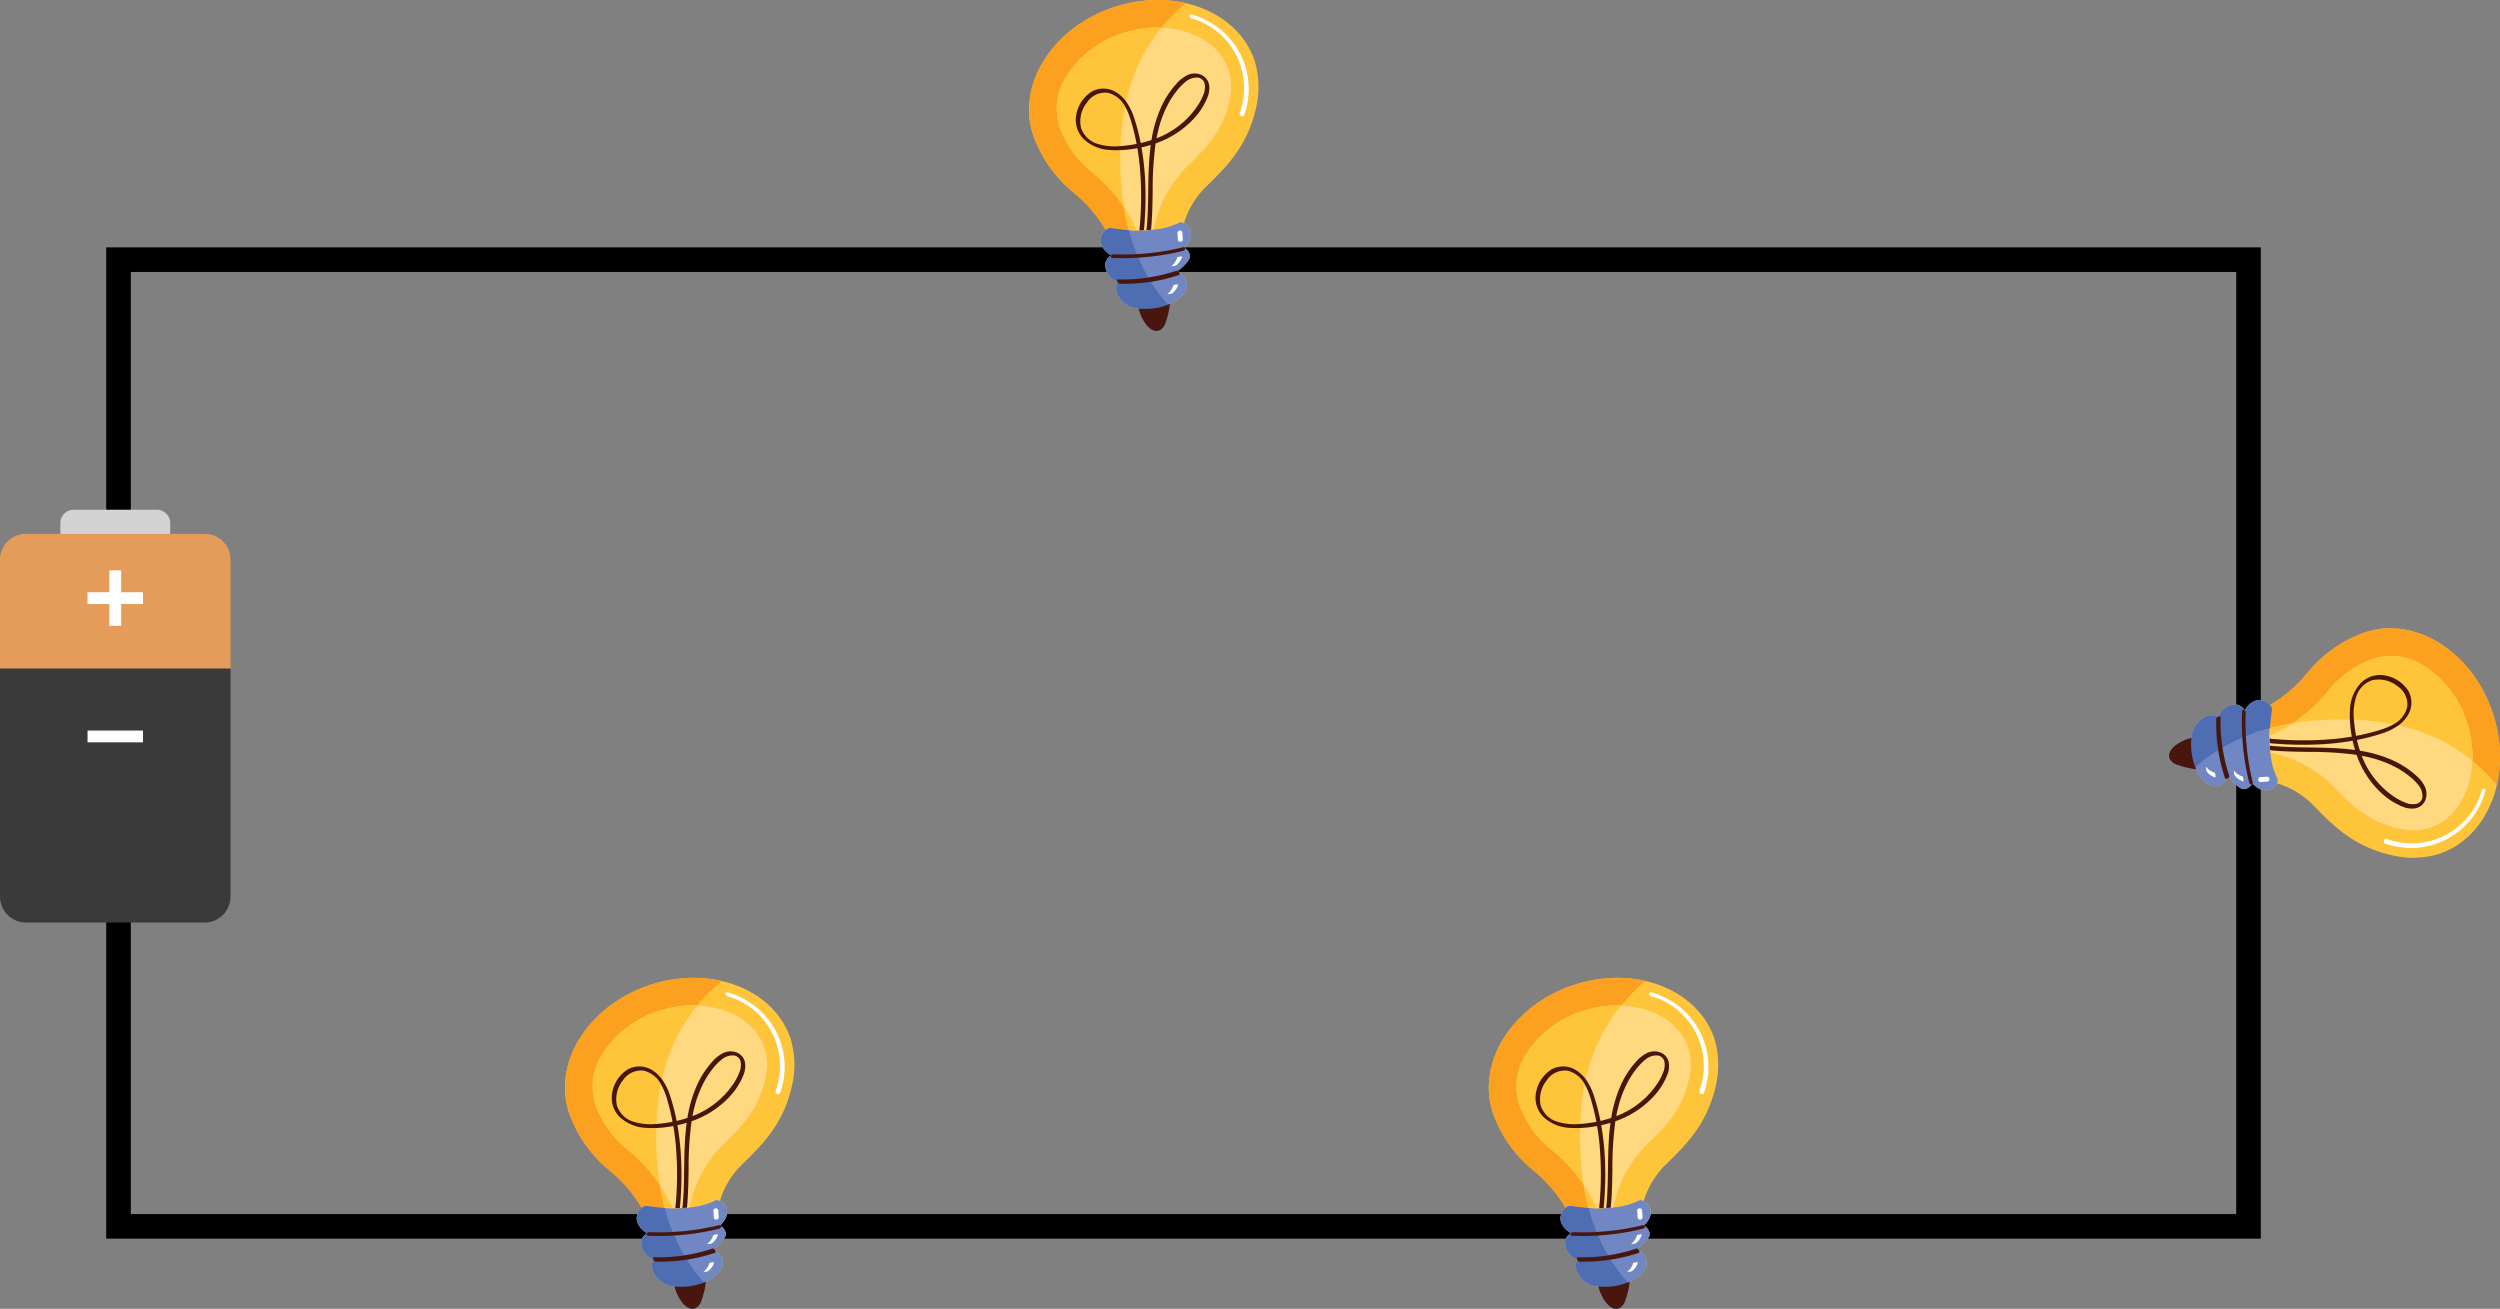 <svg xmlns="http://www.w3.org/2000/svg" xmlns:xlink="http://www.w3.org/1999/xlink" width="305.164" height="159.758" viewBox="0 0 305.164 159.758">
  <rect x="0" y="0" width="305.164" height="159.758" fill="#808080" stroke="none"/>
  <defs>
    <clipPath id="clip-path">
      <rect id="Rectángulo_403283" data-name="Rectángulo 403283" width="28.005" height="40.394" transform="translate(0 0)" fill="none"/>
    </clipPath>
    <clipPath id="clip-path-5">
      <rect id="Rectángulo_403285" data-name="Rectángulo 403285" width="28.141" height="50.383" transform="translate(0 0)" fill="none"/>
    </clipPath>
  </defs>
  <g id="Grupo_1108508" data-name="Grupo 1108508" transform="translate(-239.084 -2801.803)">
    <g id="Rectángulo_403281" data-name="Rectángulo 403281" transform="translate(252.051 2832)" fill="none" stroke="#000" stroke-width="3">
      <rect width="263" height="121" stroke="none"/>
      <rect x="1.5" y="1.5" width="260" height="118" fill="none"/>
    </g>
    <g id="Grupo_1108493" data-name="Grupo 1108493" transform="translate(364.697 2801.801)">
      <g id="Grupo_1108492" data-name="Grupo 1108492" transform="translate(0 0.002)" clip-path="url(#clip-path)">
        <path id="Trazado_898849" data-name="Trazado 898849" d="M27.55,7.462C26.336,3.821,23.116,1.306,19.135.388h0L19.077.374q-.206-.047-.414-.088L18.6.274q-.234-.045-.47-.082l-.066-.01c-.159-.025-.32-.047-.481-.067h-.007c-.162-.02-.326-.036-.49-.051L17,.056q-.243-.02-.488-.033l-.047,0Q16.234.009,16,.005h-.061q-.245,0-.491,0l-.089,0c-.168,0-.336.009-.5.018h0c-.167.009-.335.021-.5.035l-.09.007q-.247.022-.495.051l-.084.011q-.238.029-.476.065L13.156.2c-.167.026-.334.055-.5.086l-.1.02c-.166.032-.333.066-.5.1l-.061.014q-.233.053-.466.113l-.088.022q-.247.065-.494.137l-.1.031c-.17.051-.339.1-.508.16C2.861,3.375-1.541,10.356.5,16.477a15.8,15.8,0,0,0,5.038,7.11h0a16.859,16.859,0,0,1,3.826,4.482A1.7,1.7,0,0,0,8.78,29.64a2.306,2.306,0,0,0,.815,1.231,2.37,2.37,0,0,0,.45.281.344.344,0,0,0-.033.037,1.345,1.345,0,0,0-.7,1.058,2.174,2.174,0,0,0,1.05,1.895,1.79,1.79,0,0,0,.405.177.646.646,0,0,0,.044.1,1.575,1.575,0,0,0-.18.625,2.111,2.111,0,0,0,.428,1.325,2.9,2.9,0,0,0,1.131.986,3.647,3.647,0,0,0,1.192.316A5.053,5.053,0,0,0,14.4,39.754a2.025,2.025,0,0,0,.684.538,1.077,1.077,0,0,0,.852.03,1.586,1.586,0,0,0,.738-.985,9.971,9.971,0,0,0,.517-2.245,5.221,5.221,0,0,0,.982-.584,2.979,2.979,0,0,0,1-1.162,1.554,1.554,0,0,0-.379-1.67,1.65,1.65,0,0,0-.458-.355.528.528,0,0,0-.2-.253,5.193,5.193,0,0,0,.456-.349,4.311,4.311,0,0,0,.889-1,.84.84,0,0,0,.134-.625,1.458,1.458,0,0,0-.346-.594,1,1,0,0,0-.2-.172.156.156,0,0,0-.123-.124,2.64,2.64,0,0,0,.411-.459,1.935,1.935,0,0,0,.416-1.339,1.364,1.364,0,0,0-.861-1.167,10.442,10.442,0,0,1,2.5-4.261c2.82-2.73,5.3-5.2,6.341-10.009a10.989,10.989,0,0,0-.207-5.5" transform="translate(0 -0.002)" fill="#ffc53a"/>
        <path id="Trazado_898850" data-name="Trazado 898850" d="M330.95,996.187a1,1,0,0,0-.2-.172.156.156,0,0,0-.123-.124,2.639,2.639,0,0,0,.411-.459,1.935,1.935,0,0,0,.416-1.339,1.364,1.364,0,0,0-.861-1.167,1.873,1.873,0,0,0-.45-.114,8.7,8.7,0,0,1-3.244.9c-.108.013-.219.024-.332.034q-.266.025-.553.041c-.1.006-.208.011-.316.015q-.266.01-.548.012c-.119,0-.239,0-.362,0-.3,0-.615-.016-.941-.036s-.638-.047-.975-.083l-.086-.01q-.2-.022-.4-.049l-.126-.016c-.165-.022-.333-.046-.5-.073a.917.917,0,0,0-.717.219,1.7,1.7,0,0,0-.581,1.571,2.306,2.306,0,0,0,.815,1.231,2.366,2.366,0,0,0,.45.281.329.329,0,0,0-.033.037,1.345,1.345,0,0,0-.7,1.058,2.174,2.174,0,0,0,1.05,1.895,1.789,1.789,0,0,0,.405.177.649.649,0,0,0,.044.1,1.575,1.575,0,0,0-.18.625,2.111,2.111,0,0,0,.428,1.325,2.9,2.9,0,0,0,1.131.986,3.648,3.648,0,0,0,1.192.316,5.053,5.053,0,0,0,1.024,2.078,2.025,2.025,0,0,0,.684.538,1.077,1.077,0,0,0,.852.03,1.586,1.586,0,0,0,.738-.985,9.975,9.975,0,0,0,.517-2.245,5.228,5.228,0,0,0,.982-.584,2.978,2.978,0,0,0,1-1.162,1.554,1.554,0,0,0-.379-1.67,1.65,1.65,0,0,0-.458-.355.527.527,0,0,0-.2-.253,5.21,5.21,0,0,0,.456-.349,4.312,4.312,0,0,0,.889-1,.84.84,0,0,0,.134-.625,1.459,1.459,0,0,0-.346-.594" transform="translate(-311.678 -965.693)" fill="#7187c3"/>
        <path id="Trazado_898851" data-name="Trazado 898851" d="M24.368,8.522c-1.006-3.02-4.2-5.011-8.2-5.157l0,0,0,0h.006A20.825,20.825,0,0,1,18.717.737c.138-.119.279-.234.42-.35-.157-.036-.315-.069-.474-.1L18.6.274q-.234-.045-.471-.082l-.066-.01c-.159-.025-.32-.047-.481-.067h-.007c-.162-.02-.326-.036-.49-.051L17,.056q-.243-.02-.488-.033l-.047,0Q16.234.01,16,.005h-.061q-.245,0-.491,0l-.089,0c-.168,0-.336.009-.5.018h0c-.167.009-.335.021-.5.035l-.09.007q-.247.022-.495.051l-.084.011q-.238.029-.476.065L13.157.2c-.167.026-.334.055-.5.086l-.1.02c-.166.032-.333.066-.5.1l-.061.014q-.233.053-.466.113l-.088.022Q11.19.623,10.943.7l-.1.031c-.17.051-.339.1-.508.16C2.861,3.376-1.541,10.356.5,16.477a15.8,15.8,0,0,0,5.038,7.11h0a16.859,16.859,0,0,1,3.826,4.482.917.917,0,0,1,.717-.219c.171.027.338.051.5.073l.126.016q.2.026.4.049l.086.01q.505.054.975.083c.326.02.64.032.941.036.123,0,.243,0,.362,0q.282,0,.548-.012c.107,0,.212-.009.316-.015q.287-.016.553-.041c.113-.011.224-.022.332-.034a14.919,14.919,0,0,1,3.861-7.452c2.81-2.72,4.576-4.579,5.388-8.271a7.665,7.665,0,0,0-.1-3.77" transform="translate(0 -0.002)" fill="#fca01f"/>
        <path id="Trazado_898852" data-name="Trazado 898852" d="M722.549,76.537a.275.275,0,0,0,.172.327c.1.049.312.067.362-.071a9.375,9.375,0,0,0-3.431-10.9,9.622,9.622,0,0,0-2.938-1.4c-.12-.034-.289.013-.3.156s.137.261.263.3a8.827,8.827,0,0,1,6.405,8.254,9.041,9.041,0,0,1-.53,3.345" transform="translate(-696.841 -62.713)" fill="#fff"/>
        <path id="Trazado_898853" data-name="Trazado 898853" d="M663.418,1030.092a.282.282,0,0,0-.27.277l.062.873a.278.278,0,0,0,.32.218.282.282,0,0,0,.27-.277l-.062-.873a.279.279,0,0,0-.32-.218" transform="translate(-645.034 -1001.952)" fill="#fff"/>
        <path id="Trazado_898854" data-name="Trazado 898854" d="M619.516,1271.009a1.9,1.9,0,0,0-.206.04c-.018.005-.077.013-.083.034a2.04,2.04,0,0,1-.729,1.065c-.025.019.025.018.033.018a1.088,1.088,0,0,0,.177-.013c.075-.01.151-.021.225-.037a.367.367,0,0,0,.132-.038,2.08,2.08,0,0,0,.748-1.084,1.664,1.664,0,0,0-.3.015" transform="translate(-601.597 -1236.272)" fill="#fff"/>
        <path id="Trazado_898855" data-name="Trazado 898855" d="M636.69,1146.36a1.9,1.9,0,0,0-.206.04c-.018.005-.077.013-.083.034a2.04,2.04,0,0,1-.729,1.065c-.025.019.025.018.033.018a1.076,1.076,0,0,0,.177-.013c.075-.01.151-.021.225-.037a.368.368,0,0,0,.132-.038,2.081,2.081,0,0,0,.748-1.084,1.675,1.675,0,0,0-.3.015" transform="translate(-618.302 -1115.028)" fill="#fff"/>
        <path id="Trazado_898856" data-name="Trazado 898856" d="M143.863,127.951c-1.006-3.02-4.2-5.011-8.2-5.157l0,0,0,0c-.155-.006-.311-.009-.468-.009a13.6,13.6,0,0,0-4.3.713,12.528,12.528,0,0,0-6.705,5.04,7.376,7.376,0,0,0-1,6.307,12.425,12.425,0,0,0,3.957,5.557l.014.011a20.091,20.091,0,0,1,3.914,4.275c.155.951.354,1.893.6,2.822.326.02.64.032.941.036.123,0,.243,0,.362,0q.282,0,.548-.012c.107,0,.212-.009.316-.015q.287-.016.553-.041c.113-.011.224-.022.332-.034a14.919,14.919,0,0,1,3.861-7.452c2.81-2.72,4.576-4.579,5.388-8.271a7.665,7.665,0,0,0-.1-3.77" transform="translate(-119.496 -119.431)" fill="#ffd87f"/>
        <path id="Trazado_898857" data-name="Trazado 898857" d="M141.455,129.7a1.651,1.651,0,0,0-1.011-1.163,2.1,2.1,0,0,0-1.618.064,4.287,4.287,0,0,0-1.37,1.088,10.924,10.924,0,0,0-1.885,2.936,15.754,15.754,0,0,0-1.125,3.9q-.652.218-1.323.37a24.625,24.625,0,0,0-.789-3.042,7.286,7.286,0,0,0-1-2.047,22.984,22.984,0,0,1,.876-2.963,21.489,21.489,0,0,1,3.456-6.047l0,0c-.155-.006-.311-.009-.468-.009a13.6,13.6,0,0,0-4.3.713,12.528,12.528,0,0,0-6.705,5.04,7.376,7.376,0,0,0-1,6.307,12.425,12.425,0,0,0,3.957,5.557l.014.011a20.091,20.091,0,0,1,3.914,4.275q.232,1.426.6,2.822c.326.02.64.032.941.036a15.8,15.8,0,0,0-1.543-2.859,34.857,34.857,0,0,1-.423-4.41q-.043-1.256-.011-2.519a14.665,14.665,0,0,0,2.087-.243q.208,1.212.318,2.438a40.767,40.767,0,0,1-.066,7.593q.282,0,.548-.012a42.482,42.482,0,0,0,.159-5.882,33.515,33.515,0,0,0-.455-4.238l.037-.008c.371-.08.738-.177,1.1-.288-.136.994-.209,2-.249,3-.1,2.466-.014,4.947-.276,7.4q.287-.016.553-.041c.152-1.561.175-3.137.2-4.7a42,42,0,0,1,.36-5.847,11.442,11.442,0,0,0,4.542-2.892,8.464,8.464,0,0,0,1.807-2.784,2.783,2.783,0,0,0,.163-1.554m-9.975,7.479c-.275.032-.555.059-.836.078a30.623,30.623,0,0,1,.556-4.849q.1.176.195.359a9.944,9.944,0,0,1,.593,1.6q.271.919.476,1.856c.057.258.109.517.158.776-.379.073-.76.132-1.142.177m9.313-6.246a6.673,6.673,0,0,1-.708,1.379,10.5,10.5,0,0,1-5.035,4c.074-.392.159-.783.26-1.171a13.474,13.474,0,0,1,1.206-3.1,10.632,10.632,0,0,1,.909-1.388,7.06,7.06,0,0,1,1.133-1.2,2.154,2.154,0,0,1,1.405-.552.973.973,0,0,1,.944.653,2.223,2.223,0,0,1-.114,1.389" transform="translate(-119.495 -119.431)" fill="#ffc53a"/>
        <path id="Trazado_898858" data-name="Trazado 898858" d="M330.748,1021.65a.156.156,0,0,0-.123-.124.342.342,0,0,0-.167,0,30.311,30.311,0,0,1-5.632.826,25.1,25.1,0,0,1-.981-2.942q-.469-.029-.975-.083l-.086-.01q-.2-.022-.4-.049l-.126-.016c-.165-.022-.333-.046-.5-.073a.917.917,0,0,0-.717.219,1.7,1.7,0,0,0-.581,1.571,2.306,2.306,0,0,0,.815,1.231,2.37,2.37,0,0,0,.45.281.329.329,0,0,0-.033.037,1.345,1.345,0,0,0-.7,1.057,2.174,2.174,0,0,0,1.05,1.895,1.794,1.794,0,0,0,.405.177.651.651,0,0,0,.044.1,1.575,1.575,0,0,0-.18.625,2.111,2.111,0,0,0,.428,1.325,2.9,2.9,0,0,0,1.131.986,3.645,3.645,0,0,0,1.192.316,5.053,5.053,0,0,0,1.025,2.078,2.023,2.023,0,0,0,.684.538,1.077,1.077,0,0,0,.852.03,1.586,1.586,0,0,0,.738-.985,9.976,9.976,0,0,0,.517-2.246c-.074.034-.149.063-.224.094a17.959,17.959,0,0,1-2.11-2.79c.633-.1,1.261-.223,1.883-.379q.795-.2,1.573-.459c.074-.024.069-.129.024-.238a.528.528,0,0,0-.2-.253.155.155,0,0,0-.124-.017,20.894,20.894,0,0,1-3.462.83c-.2-.335-.379-.667-.547-.992-.244-.471-.468-.952-.676-1.438a31.17,31.17,0,0,0,3.6-.431q.941-.169,1.87-.4c.122-.03.281-.139.272-.282Z" transform="translate(-311.677 -991.328)" fill="#4f6db2"/>
        <path id="Trazado_898859" data-name="Trazado 898859" d="M490.3,1358.454c-.147-.005-.294-.015-.441-.031a5.054,5.054,0,0,0,1.024,2.078,2.025,2.025,0,0,0,.684.537,1.077,1.077,0,0,0,.852.03,1.586,1.586,0,0,0,.738-.985,9.973,9.973,0,0,0,.517-2.245q-.175.081-.356.15a7.757,7.757,0,0,1-3.02.465" transform="translate(-476.478 -1320.75)" fill="#48160d"/>
        <path id="Trazado_898860" data-name="Trazado 898860" d="M216.8,340.043a40.769,40.769,0,0,1-.066,7.593q.282,0,.548-.012a42.484,42.484,0,0,0,.159-5.882,33.509,33.509,0,0,0-.455-4.238l.037-.007c.371-.08.738-.177,1.1-.288-.136.994-.209,2-.249,3-.1,2.466-.014,4.947-.276,7.4q.287-.016.553-.041c.152-1.561.175-3.137.2-4.7a42,42,0,0,1,.36-5.847,11.442,11.442,0,0,0,4.542-2.892,8.465,8.465,0,0,0,1.807-2.784,2.784,2.784,0,0,0,.163-1.554,1.651,1.651,0,0,0-1.011-1.163,2.1,2.1,0,0,0-1.618.064,4.287,4.287,0,0,0-1.371,1.088,10.923,10.923,0,0,0-1.885,2.936,15.755,15.755,0,0,0-1.125,3.9q-.652.218-1.323.37a24.625,24.625,0,0,0-.789-3.042,7.286,7.286,0,0,0-1-2.047,4.166,4.166,0,0,0-.939-.933,2.962,2.962,0,0,0-3.182-.3,4.157,4.157,0,0,0-1.91,2.674,3.327,3.327,0,0,0,.868,3.163,5.044,5.044,0,0,0,3.241,1.331,10.832,10.832,0,0,0,1.221.015,14.668,14.668,0,0,0,2.087-.243q.208,1.212.318,2.438m3.482-7.92a10.627,10.627,0,0,1,.909-1.388,7.06,7.06,0,0,1,1.133-1.2,2.154,2.154,0,0,1,1.405-.552.973.973,0,0,1,.944.653,2.223,2.223,0,0,1-.114,1.389,6.672,6.672,0,0,1-.708,1.379,10.5,10.5,0,0,1-5.035,4c.074-.392.159-.783.26-1.171a13.472,13.472,0,0,1,1.206-3.1m-5.035,5.144c-.275.032-.555.059-.836.078a7.121,7.121,0,0,1-2.806-.28,3.058,3.058,0,0,1-2-1.943,3.651,3.651,0,0,1,.71-3.081,2.655,2.655,0,0,1,2.566-1.2,3.262,3.262,0,0,1,2.091,1.652q.1.176.195.359a9.939,9.939,0,0,1,.593,1.6q.271.919.476,1.856c.057.258.109.517.158.776-.379.073-.76.132-1.142.177" transform="translate(-203.266 -319.52)" fill="#48160d"/>
        <path id="Trazado_898861" data-name="Trazado 898861" d="M373.588,1105.125a30.3,30.3,0,0,1-5.632.826c-.319.017-.639.03-.959.036q-.941.019-1.883-.021a.38.38,0,0,0-.263.114.349.349,0,0,0-.033.037.246.246,0,0,0-.042.085c-.037.146.092.205.213.21a30.718,30.718,0,0,0,3.145-.034,31.171,31.171,0,0,0,3.6-.431q.941-.169,1.87-.4c.122-.03.281-.139.272-.282l0-.017a.156.156,0,0,0-.123-.124.343.343,0,0,0-.167,0" transform="translate(-354.807 -1074.929)" fill="#48160d"/>
        <path id="Trazado_898862" data-name="Trazado 898862" d="M400.622,1209.65a21.006,21.006,0,0,1-5.561,1.042q-.812.041-1.625.018c-.092,0-.1.1-.064.209a.646.646,0,0,0,.044.1c.06.114.155.216.244.219a21.19,21.19,0,0,0,3.81-.245c.633-.1,1.261-.223,1.883-.379q.795-.2,1.573-.459c.074-.024.069-.13.024-.238a.528.528,0,0,0-.2-.253.155.155,0,0,0-.124-.017" transform="translate(-382.607 -1176.601)" fill="#48160d"/>
      </g>
    </g>
    <g id="Grupo_1108494" data-name="Grupo 1108494" transform="translate(544.25 2878.497) rotate(90)">
      <g id="Grupo_1108492-2" data-name="Grupo 1108492" transform="translate(0 0.002)" clip-path="url(#clip-path)">
        <path id="Trazado_898849-2" data-name="Trazado 898849" d="M27.55,7.462C26.336,3.821,23.116,1.306,19.135.388h0L19.077.374q-.206-.047-.414-.088L18.6.274q-.234-.045-.47-.082l-.066-.01c-.159-.025-.32-.047-.481-.067h-.007c-.162-.02-.326-.036-.49-.051L17,.056q-.243-.02-.488-.033l-.047,0Q16.234.009,16,.005h-.061q-.245,0-.491,0l-.089,0c-.168,0-.336.009-.5.018h0c-.167.009-.335.021-.5.035l-.09.007q-.247.022-.495.051l-.084.011q-.238.029-.476.065L13.156.2c-.167.026-.334.055-.5.086l-.1.02c-.166.032-.333.066-.5.1l-.061.014q-.233.053-.466.113l-.088.022q-.247.065-.494.137l-.1.031c-.17.051-.339.1-.508.16C2.861,3.375-1.541,10.356.5,16.477a15.8,15.8,0,0,0,5.038,7.11h0a16.859,16.859,0,0,1,3.826,4.482A1.7,1.7,0,0,0,8.78,29.64a2.306,2.306,0,0,0,.815,1.231,2.37,2.37,0,0,0,.45.281.344.344,0,0,0-.033.037,1.345,1.345,0,0,0-.7,1.058,2.174,2.174,0,0,0,1.05,1.895,1.79,1.79,0,0,0,.405.177.646.646,0,0,0,.044.1,1.575,1.575,0,0,0-.18.625,2.111,2.111,0,0,0,.428,1.325,2.9,2.9,0,0,0,1.131.986,3.647,3.647,0,0,0,1.192.316A5.053,5.053,0,0,0,14.4,39.754a2.025,2.025,0,0,0,.684.538,1.077,1.077,0,0,0,.852.03,1.586,1.586,0,0,0,.738-.985,9.971,9.971,0,0,0,.517-2.245,5.221,5.221,0,0,0,.982-.584,2.979,2.979,0,0,0,1-1.162,1.554,1.554,0,0,0-.379-1.67,1.65,1.65,0,0,0-.458-.355.528.528,0,0,0-.2-.253,5.193,5.193,0,0,0,.456-.349,4.311,4.311,0,0,0,.889-1,.84.84,0,0,0,.134-.625,1.458,1.458,0,0,0-.346-.594,1,1,0,0,0-.2-.172.156.156,0,0,0-.123-.124,2.64,2.64,0,0,0,.411-.459,1.935,1.935,0,0,0,.416-1.339,1.364,1.364,0,0,0-.861-1.167,10.442,10.442,0,0,1,2.5-4.261c2.82-2.73,5.3-5.2,6.341-10.009a10.989,10.989,0,0,0-.207-5.5" transform="translate(0 -0.002)" fill="#ffc53a"/>
        <path id="Trazado_898850-2" data-name="Trazado 898850" d="M330.95,996.187a1,1,0,0,0-.2-.172.156.156,0,0,0-.123-.124,2.639,2.639,0,0,0,.411-.459,1.935,1.935,0,0,0,.416-1.339,1.364,1.364,0,0,0-.861-1.167,1.873,1.873,0,0,0-.45-.114,8.7,8.7,0,0,1-3.244.9c-.108.013-.219.024-.332.034q-.266.025-.553.041c-.1.006-.208.011-.316.015q-.266.01-.548.012c-.119,0-.239,0-.362,0-.3,0-.615-.016-.941-.036s-.638-.047-.975-.083l-.086-.01q-.2-.022-.4-.049l-.126-.016c-.165-.022-.333-.046-.5-.073a.917.917,0,0,0-.717.219,1.7,1.7,0,0,0-.581,1.571,2.306,2.306,0,0,0,.815,1.231,2.366,2.366,0,0,0,.45.281.329.329,0,0,0-.033.037,1.345,1.345,0,0,0-.7,1.058,2.174,2.174,0,0,0,1.05,1.895,1.789,1.789,0,0,0,.405.177.649.649,0,0,0,.044.1,1.575,1.575,0,0,0-.18.625,2.111,2.111,0,0,0,.428,1.325,2.9,2.9,0,0,0,1.131.986,3.648,3.648,0,0,0,1.192.316,5.053,5.053,0,0,0,1.024,2.078,2.025,2.025,0,0,0,.684.538,1.077,1.077,0,0,0,.852.03,1.586,1.586,0,0,0,.738-.985,9.975,9.975,0,0,0,.517-2.245,5.228,5.228,0,0,0,.982-.584,2.978,2.978,0,0,0,1-1.162,1.554,1.554,0,0,0-.379-1.67,1.65,1.65,0,0,0-.458-.355.527.527,0,0,0-.2-.253,5.21,5.21,0,0,0,.456-.349,4.312,4.312,0,0,0,.889-1,.84.84,0,0,0,.134-.625,1.459,1.459,0,0,0-.346-.594" transform="translate(-311.678 -965.693)" fill="#7187c3"/>
        <path id="Trazado_898851-2" data-name="Trazado 898851" d="M24.368,8.522c-1.006-3.02-4.2-5.011-8.2-5.157l0,0,0,0h.006A20.825,20.825,0,0,1,18.717.737c.138-.119.279-.234.42-.35-.157-.036-.315-.069-.474-.1L18.6.274q-.234-.045-.471-.082l-.066-.01c-.159-.025-.32-.047-.481-.067h-.007c-.162-.02-.326-.036-.49-.051L17,.056q-.243-.02-.488-.033l-.047,0Q16.234.01,16,.005h-.061q-.245,0-.491,0l-.089,0c-.168,0-.336.009-.5.018h0c-.167.009-.335.021-.5.035l-.09.007q-.247.022-.495.051l-.084.011q-.238.029-.476.065L13.157.2c-.167.026-.334.055-.5.086l-.1.02c-.166.032-.333.066-.5.1l-.061.014q-.233.053-.466.113l-.088.022Q11.19.623,10.943.7l-.1.031c-.17.051-.339.1-.508.16C2.861,3.376-1.541,10.356.5,16.477a15.8,15.8,0,0,0,5.038,7.11h0a16.859,16.859,0,0,1,3.826,4.482.917.917,0,0,1,.717-.219c.171.027.338.051.5.073l.126.016q.2.026.4.049l.086.01q.505.054.975.083c.326.02.64.032.941.036.123,0,.243,0,.362,0q.282,0,.548-.012c.107,0,.212-.009.316-.015q.287-.016.553-.041c.113-.011.224-.022.332-.034a14.919,14.919,0,0,1,3.861-7.452c2.81-2.72,4.576-4.579,5.388-8.271a7.665,7.665,0,0,0-.1-3.77" transform="translate(0 -0.002)" fill="#fca01f"/>
        <path id="Trazado_898852-2" data-name="Trazado 898852" d="M722.549,76.537a.275.275,0,0,0,.172.327c.1.049.312.067.362-.071a9.375,9.375,0,0,0-3.431-10.9,9.622,9.622,0,0,0-2.938-1.4c-.12-.034-.289.013-.3.156s.137.261.263.3a8.827,8.827,0,0,1,6.405,8.254,9.041,9.041,0,0,1-.53,3.345" transform="translate(-696.841 -62.713)" fill="#fff"/>
        <path id="Trazado_898853-2" data-name="Trazado 898853" d="M663.418,1030.092a.282.282,0,0,0-.27.277l.062.873a.278.278,0,0,0,.32.218.282.282,0,0,0,.27-.277l-.062-.873a.279.279,0,0,0-.32-.218" transform="translate(-645.034 -1001.952)" fill="#fff"/>
        <path id="Trazado_898854-2" data-name="Trazado 898854" d="M619.516,1271.009a1.9,1.9,0,0,0-.206.04c-.018.005-.077.013-.083.034a2.04,2.04,0,0,1-.729,1.065c-.025.019.025.018.033.018a1.088,1.088,0,0,0,.177-.013c.075-.01.151-.021.225-.037a.367.367,0,0,0,.132-.038,2.08,2.08,0,0,0,.748-1.084,1.664,1.664,0,0,0-.3.015" transform="translate(-601.597 -1236.272)" fill="#fff"/>
        <path id="Trazado_898855-2" data-name="Trazado 898855" d="M636.69,1146.36a1.9,1.9,0,0,0-.206.04c-.018.005-.077.013-.083.034a2.04,2.04,0,0,1-.729,1.065c-.025.019.025.018.033.018a1.076,1.076,0,0,0,.177-.013c.075-.01.151-.021.225-.037a.368.368,0,0,0,.132-.038,2.081,2.081,0,0,0,.748-1.084,1.675,1.675,0,0,0-.3.015" transform="translate(-618.302 -1115.028)" fill="#fff"/>
        <path id="Trazado_898856-2" data-name="Trazado 898856" d="M143.863,127.951c-1.006-3.02-4.2-5.011-8.2-5.157l0,0,0,0c-.155-.006-.311-.009-.468-.009a13.6,13.6,0,0,0-4.3.713,12.528,12.528,0,0,0-6.705,5.04,7.376,7.376,0,0,0-1,6.307,12.425,12.425,0,0,0,3.957,5.557l.014.011a20.091,20.091,0,0,1,3.914,4.275c.155.951.354,1.893.6,2.822.326.02.64.032.941.036.123,0,.243,0,.362,0q.282,0,.548-.012c.107,0,.212-.009.316-.015q.287-.016.553-.041c.113-.011.224-.022.332-.034a14.919,14.919,0,0,1,3.861-7.452c2.81-2.72,4.576-4.579,5.388-8.271a7.665,7.665,0,0,0-.1-3.77" transform="translate(-119.496 -119.431)" fill="#ffd87f"/>
        <path id="Trazado_898857-2" data-name="Trazado 898857" d="M141.455,129.7a1.651,1.651,0,0,0-1.011-1.163,2.1,2.1,0,0,0-1.618.064,4.287,4.287,0,0,0-1.37,1.088,10.924,10.924,0,0,0-1.885,2.936,15.754,15.754,0,0,0-1.125,3.9q-.652.218-1.323.37a24.625,24.625,0,0,0-.789-3.042,7.286,7.286,0,0,0-1-2.047,22.984,22.984,0,0,1,.876-2.963,21.489,21.489,0,0,1,3.456-6.047l0,0c-.155-.006-.311-.009-.468-.009a13.6,13.6,0,0,0-4.3.713,12.528,12.528,0,0,0-6.705,5.04,7.376,7.376,0,0,0-1,6.307,12.425,12.425,0,0,0,3.957,5.557l.014.011a20.091,20.091,0,0,1,3.914,4.275q.232,1.426.6,2.822c.326.02.64.032.941.036a15.8,15.8,0,0,0-1.543-2.859,34.857,34.857,0,0,1-.423-4.41q-.043-1.256-.011-2.519a14.665,14.665,0,0,0,2.087-.243q.208,1.212.318,2.438a40.767,40.767,0,0,1-.066,7.593q.282,0,.548-.012a42.482,42.482,0,0,0,.159-5.882,33.515,33.515,0,0,0-.455-4.238l.037-.008c.371-.08.738-.177,1.1-.288-.136.994-.209,2-.249,3-.1,2.466-.014,4.947-.276,7.4q.287-.016.553-.041c.152-1.561.175-3.137.2-4.7a42,42,0,0,1,.36-5.847,11.442,11.442,0,0,0,4.542-2.892,8.464,8.464,0,0,0,1.807-2.784,2.783,2.783,0,0,0,.163-1.554m-9.975,7.479c-.275.032-.555.059-.836.078a30.623,30.623,0,0,1,.556-4.849q.1.176.195.359a9.944,9.944,0,0,1,.593,1.6q.271.919.476,1.856c.057.258.109.517.158.776-.379.073-.76.132-1.142.177m9.313-6.246a6.673,6.673,0,0,1-.708,1.379,10.5,10.5,0,0,1-5.035,4c.074-.392.159-.783.26-1.171a13.474,13.474,0,0,1,1.206-3.1,10.632,10.632,0,0,1,.909-1.388,7.06,7.06,0,0,1,1.133-1.2,2.154,2.154,0,0,1,1.405-.552.973.973,0,0,1,.944.653,2.223,2.223,0,0,1-.114,1.389" transform="translate(-119.495 -119.431)" fill="#ffc53a"/>
        <path id="Trazado_898858-2" data-name="Trazado 898858" d="M330.748,1021.65a.156.156,0,0,0-.123-.124.342.342,0,0,0-.167,0,30.311,30.311,0,0,1-5.632.826,25.1,25.1,0,0,1-.981-2.942q-.469-.029-.975-.083l-.086-.01q-.2-.022-.4-.049l-.126-.016c-.165-.022-.333-.046-.5-.073a.917.917,0,0,0-.717.219,1.7,1.7,0,0,0-.581,1.571,2.306,2.306,0,0,0,.815,1.231,2.37,2.37,0,0,0,.45.281.329.329,0,0,0-.033.037,1.345,1.345,0,0,0-.7,1.057,2.174,2.174,0,0,0,1.05,1.895,1.794,1.794,0,0,0,.405.177.651.651,0,0,0,.044.1,1.575,1.575,0,0,0-.18.625,2.111,2.111,0,0,0,.428,1.325,2.9,2.9,0,0,0,1.131.986,3.645,3.645,0,0,0,1.192.316,5.053,5.053,0,0,0,1.025,2.078,2.023,2.023,0,0,0,.684.538,1.077,1.077,0,0,0,.852.03,1.586,1.586,0,0,0,.738-.985,9.976,9.976,0,0,0,.517-2.246c-.074.034-.149.063-.224.094a17.959,17.959,0,0,1-2.11-2.79c.633-.1,1.261-.223,1.883-.379q.795-.2,1.573-.459c.074-.024.069-.129.024-.238a.528.528,0,0,0-.2-.253.155.155,0,0,0-.124-.017,20.894,20.894,0,0,1-3.462.83c-.2-.335-.379-.667-.547-.992-.244-.471-.468-.952-.676-1.438a31.17,31.17,0,0,0,3.6-.431q.941-.169,1.87-.4c.122-.03.281-.139.272-.282Z" transform="translate(-311.677 -991.328)" fill="#4f6db2"/>
        <path id="Trazado_898859-2" data-name="Trazado 898859" d="M490.3,1358.454c-.147-.005-.294-.015-.441-.031a5.054,5.054,0,0,0,1.024,2.078,2.025,2.025,0,0,0,.684.537,1.077,1.077,0,0,0,.852.03,1.586,1.586,0,0,0,.738-.985,9.973,9.973,0,0,0,.517-2.245q-.175.081-.356.15a7.757,7.757,0,0,1-3.02.465" transform="translate(-476.478 -1320.75)" fill="#48160d"/>
        <path id="Trazado_898860-2" data-name="Trazado 898860" d="M216.8,340.043a40.769,40.769,0,0,1-.066,7.593q.282,0,.548-.012a42.484,42.484,0,0,0,.159-5.882,33.509,33.509,0,0,0-.455-4.238l.037-.007c.371-.08.738-.177,1.1-.288-.136.994-.209,2-.249,3-.1,2.466-.014,4.947-.276,7.4q.287-.016.553-.041c.152-1.561.175-3.137.2-4.7a42,42,0,0,1,.36-5.847,11.442,11.442,0,0,0,4.542-2.892,8.465,8.465,0,0,0,1.807-2.784,2.784,2.784,0,0,0,.163-1.554,1.651,1.651,0,0,0-1.011-1.163,2.1,2.1,0,0,0-1.618.064,4.287,4.287,0,0,0-1.371,1.088,10.923,10.923,0,0,0-1.885,2.936,15.755,15.755,0,0,0-1.125,3.9q-.652.218-1.323.37a24.625,24.625,0,0,0-.789-3.042,7.286,7.286,0,0,0-1-2.047,4.166,4.166,0,0,0-.939-.933,2.962,2.962,0,0,0-3.182-.3,4.157,4.157,0,0,0-1.91,2.674,3.327,3.327,0,0,0,.868,3.163,5.044,5.044,0,0,0,3.241,1.331,10.832,10.832,0,0,0,1.221.015,14.668,14.668,0,0,0,2.087-.243q.208,1.212.318,2.438m3.482-7.92a10.627,10.627,0,0,1,.909-1.388,7.06,7.06,0,0,1,1.133-1.2,2.154,2.154,0,0,1,1.405-.552.973.973,0,0,1,.944.653,2.223,2.223,0,0,1-.114,1.389,6.672,6.672,0,0,1-.708,1.379,10.5,10.5,0,0,1-5.035,4c.074-.392.159-.783.26-1.171a13.472,13.472,0,0,1,1.206-3.1m-5.035,5.144c-.275.032-.555.059-.836.078a7.121,7.121,0,0,1-2.806-.28,3.058,3.058,0,0,1-2-1.943,3.651,3.651,0,0,1,.71-3.081,2.655,2.655,0,0,1,2.566-1.2,3.262,3.262,0,0,1,2.091,1.652q.1.176.195.359a9.939,9.939,0,0,1,.593,1.6q.271.919.476,1.856c.057.258.109.517.158.776-.379.073-.76.132-1.142.177" transform="translate(-203.266 -319.52)" fill="#48160d"/>
        <path id="Trazado_898861-2" data-name="Trazado 898861" d="M373.588,1105.125a30.3,30.3,0,0,1-5.632.826c-.319.017-.639.03-.959.036q-.941.019-1.883-.021a.38.38,0,0,0-.263.114.349.349,0,0,0-.033.037.246.246,0,0,0-.042.085c-.037.146.092.205.213.21a30.718,30.718,0,0,0,3.145-.034,31.171,31.171,0,0,0,3.6-.431q.941-.169,1.87-.4c.122-.03.281-.139.272-.282l0-.017a.156.156,0,0,0-.123-.124.343.343,0,0,0-.167,0" transform="translate(-354.807 -1074.929)" fill="#48160d"/>
        <path id="Trazado_898862-2" data-name="Trazado 898862" d="M400.622,1209.65a21.006,21.006,0,0,1-5.561,1.042q-.812.041-1.625.018c-.092,0-.1.1-.064.209a.646.646,0,0,0,.044.1c.06.114.155.216.244.219a21.19,21.19,0,0,0,3.81-.245c.633-.1,1.261-.223,1.883-.379q.795-.2,1.573-.459c.074-.024.069-.13.024-.238a.528.528,0,0,0-.2-.253.155.155,0,0,0-.124-.017" transform="translate(-382.607 -1176.601)" fill="#48160d"/>
      </g>
    </g>
    <g id="Grupo_1108495" data-name="Grupo 1108495" transform="translate(308.051 2921.164)">
      <g id="Grupo_1108492-3" data-name="Grupo 1108492" transform="translate(0 0.002)" clip-path="url(#clip-path)">
        <path id="Trazado_898849-3" data-name="Trazado 898849" d="M27.55,7.462C26.336,3.821,23.116,1.306,19.135.388h0L19.077.374q-.206-.047-.414-.088L18.6.274q-.234-.045-.47-.082l-.066-.01c-.159-.025-.32-.047-.481-.067h-.007c-.162-.02-.326-.036-.49-.051L17,.056q-.243-.02-.488-.033l-.047,0Q16.234.009,16,.005h-.061q-.245,0-.491,0l-.089,0c-.168,0-.336.009-.5.018h0c-.167.009-.335.021-.5.035l-.09.007q-.247.022-.495.051l-.084.011q-.238.029-.476.065L13.156.2c-.167.026-.334.055-.5.086l-.1.02c-.166.032-.333.066-.5.1l-.061.014q-.233.053-.466.113l-.088.022q-.247.065-.494.137l-.1.031c-.17.051-.339.1-.508.16C2.861,3.375-1.541,10.356.5,16.477a15.8,15.8,0,0,0,5.038,7.11h0a16.859,16.859,0,0,1,3.826,4.482A1.7,1.7,0,0,0,8.78,29.64a2.306,2.306,0,0,0,.815,1.231,2.37,2.37,0,0,0,.45.281.344.344,0,0,0-.033.037,1.345,1.345,0,0,0-.7,1.058,2.174,2.174,0,0,0,1.05,1.895,1.79,1.79,0,0,0,.405.177.646.646,0,0,0,.044.1,1.575,1.575,0,0,0-.18.625,2.111,2.111,0,0,0,.428,1.325,2.9,2.9,0,0,0,1.131.986,3.647,3.647,0,0,0,1.192.316A5.053,5.053,0,0,0,14.4,39.754a2.025,2.025,0,0,0,.684.538,1.077,1.077,0,0,0,.852.03,1.586,1.586,0,0,0,.738-.985,9.971,9.971,0,0,0,.517-2.245,5.221,5.221,0,0,0,.982-.584,2.979,2.979,0,0,0,1-1.162,1.554,1.554,0,0,0-.379-1.67,1.65,1.65,0,0,0-.458-.355.528.528,0,0,0-.2-.253,5.193,5.193,0,0,0,.456-.349,4.311,4.311,0,0,0,.889-1,.84.84,0,0,0,.134-.625,1.458,1.458,0,0,0-.346-.594,1,1,0,0,0-.2-.172.156.156,0,0,0-.123-.124,2.64,2.64,0,0,0,.411-.459,1.935,1.935,0,0,0,.416-1.339,1.364,1.364,0,0,0-.861-1.167,10.442,10.442,0,0,1,2.5-4.261c2.82-2.73,5.3-5.2,6.341-10.009a10.989,10.989,0,0,0-.207-5.5" transform="translate(0 -0.002)" fill="#ffc53a"/>
        <path id="Trazado_898850-3" data-name="Trazado 898850" d="M330.95,996.187a1,1,0,0,0-.2-.172.156.156,0,0,0-.123-.124,2.639,2.639,0,0,0,.411-.459,1.935,1.935,0,0,0,.416-1.339,1.364,1.364,0,0,0-.861-1.167,1.873,1.873,0,0,0-.45-.114,8.7,8.7,0,0,1-3.244.9c-.108.013-.219.024-.332.034q-.266.025-.553.041c-.1.006-.208.011-.316.015q-.266.01-.548.012c-.119,0-.239,0-.362,0-.3,0-.615-.016-.941-.036s-.638-.047-.975-.083l-.086-.01q-.2-.022-.4-.049l-.126-.016c-.165-.022-.333-.046-.5-.073a.917.917,0,0,0-.717.219,1.7,1.7,0,0,0-.581,1.571,2.306,2.306,0,0,0,.815,1.231,2.366,2.366,0,0,0,.45.281.329.329,0,0,0-.033.037,1.345,1.345,0,0,0-.7,1.058,2.174,2.174,0,0,0,1.05,1.895,1.789,1.789,0,0,0,.405.177.649.649,0,0,0,.044.1,1.575,1.575,0,0,0-.18.625,2.111,2.111,0,0,0,.428,1.325,2.9,2.9,0,0,0,1.131.986,3.648,3.648,0,0,0,1.192.316,5.053,5.053,0,0,0,1.024,2.078,2.025,2.025,0,0,0,.684.538,1.077,1.077,0,0,0,.852.03,1.586,1.586,0,0,0,.738-.985,9.975,9.975,0,0,0,.517-2.245,5.228,5.228,0,0,0,.982-.584,2.978,2.978,0,0,0,1-1.162,1.554,1.554,0,0,0-.379-1.67,1.65,1.65,0,0,0-.458-.355.527.527,0,0,0-.2-.253,5.21,5.21,0,0,0,.456-.349,4.312,4.312,0,0,0,.889-1,.84.84,0,0,0,.134-.625,1.459,1.459,0,0,0-.346-.594" transform="translate(-311.678 -965.693)" fill="#7187c3"/>
        <path id="Trazado_898851-3" data-name="Trazado 898851" d="M24.368,8.522c-1.006-3.02-4.2-5.011-8.2-5.157l0,0,0,0h.006A20.825,20.825,0,0,1,18.717.737c.138-.119.279-.234.42-.35-.157-.036-.315-.069-.474-.1L18.6.274q-.234-.045-.471-.082l-.066-.01c-.159-.025-.32-.047-.481-.067h-.007c-.162-.02-.326-.036-.49-.051L17,.056q-.243-.02-.488-.033l-.047,0Q16.234.01,16,.005h-.061q-.245,0-.491,0l-.089,0c-.168,0-.336.009-.5.018h0c-.167.009-.335.021-.5.035l-.09.007q-.247.022-.495.051l-.084.011q-.238.029-.476.065L13.157.2c-.167.026-.334.055-.5.086l-.1.02c-.166.032-.333.066-.5.1l-.061.014q-.233.053-.466.113l-.088.022Q11.19.623,10.943.7l-.1.031c-.17.051-.339.1-.508.16C2.861,3.376-1.541,10.356.5,16.477a15.8,15.8,0,0,0,5.038,7.11h0a16.859,16.859,0,0,1,3.826,4.482.917.917,0,0,1,.717-.219c.171.027.338.051.5.073l.126.016q.2.026.4.049l.086.01q.505.054.975.083c.326.02.64.032.941.036.123,0,.243,0,.362,0q.282,0,.548-.012c.107,0,.212-.009.316-.015q.287-.016.553-.041c.113-.011.224-.022.332-.034a14.919,14.919,0,0,1,3.861-7.452c2.81-2.72,4.576-4.579,5.388-8.271a7.665,7.665,0,0,0-.1-3.77" transform="translate(0 -0.002)" fill="#fca01f"/>
        <path id="Trazado_898852-3" data-name="Trazado 898852" d="M722.549,76.537a.275.275,0,0,0,.172.327c.1.049.312.067.362-.071a9.375,9.375,0,0,0-3.431-10.9,9.622,9.622,0,0,0-2.938-1.4c-.12-.034-.289.013-.3.156s.137.261.263.3a8.827,8.827,0,0,1,6.405,8.254,9.041,9.041,0,0,1-.53,3.345" transform="translate(-696.841 -62.713)" fill="#fff"/>
        <path id="Trazado_898853-3" data-name="Trazado 898853" d="M663.418,1030.092a.282.282,0,0,0-.27.277l.062.873a.278.278,0,0,0,.32.218.282.282,0,0,0,.27-.277l-.062-.873a.279.279,0,0,0-.32-.218" transform="translate(-645.034 -1001.952)" fill="#fff"/>
        <path id="Trazado_898854-3" data-name="Trazado 898854" d="M619.516,1271.009a1.9,1.9,0,0,0-.206.04c-.018.005-.077.013-.083.034a2.04,2.04,0,0,1-.729,1.065c-.025.019.025.018.033.018a1.088,1.088,0,0,0,.177-.013c.075-.01.151-.021.225-.037a.367.367,0,0,0,.132-.038,2.08,2.08,0,0,0,.748-1.084,1.664,1.664,0,0,0-.3.015" transform="translate(-601.597 -1236.272)" fill="#fff"/>
        <path id="Trazado_898855-3" data-name="Trazado 898855" d="M636.69,1146.36a1.9,1.9,0,0,0-.206.04c-.018.005-.077.013-.083.034a2.04,2.04,0,0,1-.729,1.065c-.025.019.025.018.033.018a1.076,1.076,0,0,0,.177-.013c.075-.01.151-.021.225-.037a.368.368,0,0,0,.132-.038,2.081,2.081,0,0,0,.748-1.084,1.675,1.675,0,0,0-.3.015" transform="translate(-618.302 -1115.028)" fill="#fff"/>
        <path id="Trazado_898856-3" data-name="Trazado 898856" d="M143.863,127.951c-1.006-3.02-4.2-5.011-8.2-5.157l0,0,0,0c-.155-.006-.311-.009-.468-.009a13.6,13.6,0,0,0-4.3.713,12.528,12.528,0,0,0-6.705,5.04,7.376,7.376,0,0,0-1,6.307,12.425,12.425,0,0,0,3.957,5.557l.014.011a20.091,20.091,0,0,1,3.914,4.275c.155.951.354,1.893.6,2.822.326.02.64.032.941.036.123,0,.243,0,.362,0q.282,0,.548-.012c.107,0,.212-.009.316-.015q.287-.016.553-.041c.113-.011.224-.022.332-.034a14.919,14.919,0,0,1,3.861-7.452c2.81-2.72,4.576-4.579,5.388-8.271a7.665,7.665,0,0,0-.1-3.77" transform="translate(-119.496 -119.431)" fill="#ffd87f"/>
        <path id="Trazado_898857-3" data-name="Trazado 898857" d="M141.455,129.7a1.651,1.651,0,0,0-1.011-1.163,2.1,2.1,0,0,0-1.618.064,4.287,4.287,0,0,0-1.37,1.088,10.924,10.924,0,0,0-1.885,2.936,15.754,15.754,0,0,0-1.125,3.9q-.652.218-1.323.37a24.625,24.625,0,0,0-.789-3.042,7.286,7.286,0,0,0-1-2.047,22.984,22.984,0,0,1,.876-2.963,21.489,21.489,0,0,1,3.456-6.047l0,0c-.155-.006-.311-.009-.468-.009a13.6,13.6,0,0,0-4.3.713,12.528,12.528,0,0,0-6.705,5.04,7.376,7.376,0,0,0-1,6.307,12.425,12.425,0,0,0,3.957,5.557l.014.011a20.091,20.091,0,0,1,3.914,4.275q.232,1.426.6,2.822c.326.02.64.032.941.036a15.8,15.8,0,0,0-1.543-2.859,34.857,34.857,0,0,1-.423-4.41q-.043-1.256-.011-2.519a14.665,14.665,0,0,0,2.087-.243q.208,1.212.318,2.438a40.767,40.767,0,0,1-.066,7.593q.282,0,.548-.012a42.482,42.482,0,0,0,.159-5.882,33.515,33.515,0,0,0-.455-4.238l.037-.008c.371-.08.738-.177,1.1-.288-.136.994-.209,2-.249,3-.1,2.466-.014,4.947-.276,7.4q.287-.016.553-.041c.152-1.561.175-3.137.2-4.7a42,42,0,0,1,.36-5.847,11.442,11.442,0,0,0,4.542-2.892,8.464,8.464,0,0,0,1.807-2.784,2.783,2.783,0,0,0,.163-1.554m-9.975,7.479c-.275.032-.555.059-.836.078a30.623,30.623,0,0,1,.556-4.849q.1.176.195.359a9.944,9.944,0,0,1,.593,1.6q.271.919.476,1.856c.057.258.109.517.158.776-.379.073-.76.132-1.142.177m9.313-6.246a6.673,6.673,0,0,1-.708,1.379,10.5,10.5,0,0,1-5.035,4c.074-.392.159-.783.26-1.171a13.474,13.474,0,0,1,1.206-3.1,10.632,10.632,0,0,1,.909-1.388,7.06,7.06,0,0,1,1.133-1.2,2.154,2.154,0,0,1,1.405-.552.973.973,0,0,1,.944.653,2.223,2.223,0,0,1-.114,1.389" transform="translate(-119.495 -119.431)" fill="#ffc53a"/>
        <path id="Trazado_898858-3" data-name="Trazado 898858" d="M330.748,1021.65a.156.156,0,0,0-.123-.124.342.342,0,0,0-.167,0,30.311,30.311,0,0,1-5.632.826,25.1,25.1,0,0,1-.981-2.942q-.469-.029-.975-.083l-.086-.01q-.2-.022-.4-.049l-.126-.016c-.165-.022-.333-.046-.5-.073a.917.917,0,0,0-.717.219,1.7,1.7,0,0,0-.581,1.571,2.306,2.306,0,0,0,.815,1.231,2.37,2.37,0,0,0,.45.281.329.329,0,0,0-.033.037,1.345,1.345,0,0,0-.7,1.057,2.174,2.174,0,0,0,1.05,1.895,1.794,1.794,0,0,0,.405.177.651.651,0,0,0,.044.1,1.575,1.575,0,0,0-.18.625,2.111,2.111,0,0,0,.428,1.325,2.9,2.9,0,0,0,1.131.986,3.645,3.645,0,0,0,1.192.316,5.053,5.053,0,0,0,1.025,2.078,2.023,2.023,0,0,0,.684.538,1.077,1.077,0,0,0,.852.03,1.586,1.586,0,0,0,.738-.985,9.976,9.976,0,0,0,.517-2.246c-.074.034-.149.063-.224.094a17.959,17.959,0,0,1-2.11-2.79c.633-.1,1.261-.223,1.883-.379q.795-.2,1.573-.459c.074-.024.069-.129.024-.238a.528.528,0,0,0-.2-.253.155.155,0,0,0-.124-.017,20.894,20.894,0,0,1-3.462.83c-.2-.335-.379-.667-.547-.992-.244-.471-.468-.952-.676-1.438a31.17,31.17,0,0,0,3.6-.431q.941-.169,1.87-.4c.122-.03.281-.139.272-.282Z" transform="translate(-311.677 -991.328)" fill="#4f6db2"/>
        <path id="Trazado_898859-3" data-name="Trazado 898859" d="M490.3,1358.454c-.147-.005-.294-.015-.441-.031a5.054,5.054,0,0,0,1.024,2.078,2.025,2.025,0,0,0,.684.537,1.077,1.077,0,0,0,.852.03,1.586,1.586,0,0,0,.738-.985,9.973,9.973,0,0,0,.517-2.245q-.175.081-.356.15a7.757,7.757,0,0,1-3.02.465" transform="translate(-476.478 -1320.75)" fill="#48160d"/>
        <path id="Trazado_898860-3" data-name="Trazado 898860" d="M216.8,340.043a40.769,40.769,0,0,1-.066,7.593q.282,0,.548-.012a42.484,42.484,0,0,0,.159-5.882,33.509,33.509,0,0,0-.455-4.238l.037-.007c.371-.08.738-.177,1.1-.288-.136.994-.209,2-.249,3-.1,2.466-.014,4.947-.276,7.4q.287-.016.553-.041c.152-1.561.175-3.137.2-4.7a42,42,0,0,1,.36-5.847,11.442,11.442,0,0,0,4.542-2.892,8.465,8.465,0,0,0,1.807-2.784,2.784,2.784,0,0,0,.163-1.554,1.651,1.651,0,0,0-1.011-1.163,2.1,2.1,0,0,0-1.618.064,4.287,4.287,0,0,0-1.371,1.088,10.923,10.923,0,0,0-1.885,2.936,15.755,15.755,0,0,0-1.125,3.9q-.652.218-1.323.37a24.625,24.625,0,0,0-.789-3.042,7.286,7.286,0,0,0-1-2.047,4.166,4.166,0,0,0-.939-.933,2.962,2.962,0,0,0-3.182-.3,4.157,4.157,0,0,0-1.91,2.674,3.327,3.327,0,0,0,.868,3.163,5.044,5.044,0,0,0,3.241,1.331,10.832,10.832,0,0,0,1.221.015,14.668,14.668,0,0,0,2.087-.243q.208,1.212.318,2.438m3.482-7.92a10.627,10.627,0,0,1,.909-1.388,7.06,7.06,0,0,1,1.133-1.2,2.154,2.154,0,0,1,1.405-.552.973.973,0,0,1,.944.653,2.223,2.223,0,0,1-.114,1.389,6.672,6.672,0,0,1-.708,1.379,10.5,10.5,0,0,1-5.035,4c.074-.392.159-.783.26-1.171a13.472,13.472,0,0,1,1.206-3.1m-5.035,5.144c-.275.032-.555.059-.836.078a7.121,7.121,0,0,1-2.806-.28,3.058,3.058,0,0,1-2-1.943,3.651,3.651,0,0,1,.71-3.081,2.655,2.655,0,0,1,2.566-1.2,3.262,3.262,0,0,1,2.091,1.652q.1.176.195.359a9.939,9.939,0,0,1,.593,1.6q.271.919.476,1.856c.057.258.109.517.158.776-.379.073-.76.132-1.142.177" transform="translate(-203.266 -319.52)" fill="#48160d"/>
        <path id="Trazado_898861-3" data-name="Trazado 898861" d="M373.588,1105.125a30.3,30.3,0,0,1-5.632.826c-.319.017-.639.03-.959.036q-.941.019-1.883-.021a.38.38,0,0,0-.263.114.349.349,0,0,0-.033.037.246.246,0,0,0-.042.085c-.037.146.092.205.213.21a30.718,30.718,0,0,0,3.145-.034,31.171,31.171,0,0,0,3.6-.431q.941-.169,1.87-.4c.122-.03.281-.139.272-.282l0-.017a.156.156,0,0,0-.123-.124.343.343,0,0,0-.167,0" transform="translate(-354.807 -1074.929)" fill="#48160d"/>
        <path id="Trazado_898862-3" data-name="Trazado 898862" d="M400.622,1209.65a21.006,21.006,0,0,1-5.561,1.042q-.812.041-1.625.018c-.092,0-.1.1-.064.209a.646.646,0,0,0,.044.1c.06.114.155.216.244.219a21.19,21.19,0,0,0,3.81-.245c.633-.1,1.261-.223,1.883-.379q.795-.2,1.573-.459c.074-.024.069-.13.024-.238a.528.528,0,0,0-.2-.253.155.155,0,0,0-.124-.017" transform="translate(-382.607 -1176.601)" fill="#48160d"/>
      </g>
    </g>
    <g id="Grupo_1108496" data-name="Grupo 1108496" transform="translate(420.815 2921.164)">
      <g id="Grupo_1108492-4" data-name="Grupo 1108492" transform="translate(0 0.002)" clip-path="url(#clip-path)">
        <path id="Trazado_898849-4" data-name="Trazado 898849" d="M27.55,7.462C26.336,3.821,23.116,1.306,19.135.388h0L19.077.374q-.206-.047-.414-.088L18.6.274q-.234-.045-.47-.082l-.066-.01c-.159-.025-.32-.047-.481-.067h-.007c-.162-.02-.326-.036-.49-.051L17,.056q-.243-.02-.488-.033l-.047,0Q16.234.009,16,.005h-.061q-.245,0-.491,0l-.089,0c-.168,0-.336.009-.5.018h0c-.167.009-.335.021-.5.035l-.09.007q-.247.022-.495.051l-.084.011q-.238.029-.476.065L13.156.2c-.167.026-.334.055-.5.086l-.1.02c-.166.032-.333.066-.5.1l-.061.014q-.233.053-.466.113l-.088.022q-.247.065-.494.137l-.1.031c-.17.051-.339.1-.508.16C2.861,3.375-1.541,10.356.5,16.477a15.8,15.8,0,0,0,5.038,7.11h0a16.859,16.859,0,0,1,3.826,4.482A1.7,1.7,0,0,0,8.78,29.64a2.306,2.306,0,0,0,.815,1.231,2.37,2.37,0,0,0,.45.281.344.344,0,0,0-.033.037,1.345,1.345,0,0,0-.7,1.058,2.174,2.174,0,0,0,1.05,1.895,1.79,1.79,0,0,0,.405.177.646.646,0,0,0,.044.1,1.575,1.575,0,0,0-.18.625,2.111,2.111,0,0,0,.428,1.325,2.9,2.9,0,0,0,1.131.986,3.647,3.647,0,0,0,1.192.316A5.053,5.053,0,0,0,14.4,39.754a2.025,2.025,0,0,0,.684.538,1.077,1.077,0,0,0,.852.03,1.586,1.586,0,0,0,.738-.985,9.971,9.971,0,0,0,.517-2.245,5.221,5.221,0,0,0,.982-.584,2.979,2.979,0,0,0,1-1.162,1.554,1.554,0,0,0-.379-1.67,1.65,1.65,0,0,0-.458-.355.528.528,0,0,0-.2-.253,5.193,5.193,0,0,0,.456-.349,4.311,4.311,0,0,0,.889-1,.84.84,0,0,0,.134-.625,1.458,1.458,0,0,0-.346-.594,1,1,0,0,0-.2-.172.156.156,0,0,0-.123-.124,2.64,2.64,0,0,0,.411-.459,1.935,1.935,0,0,0,.416-1.339,1.364,1.364,0,0,0-.861-1.167,10.442,10.442,0,0,1,2.5-4.261c2.82-2.73,5.3-5.2,6.341-10.009a10.989,10.989,0,0,0-.207-5.5" transform="translate(0 -0.002)" fill="#ffc53a"/>
        <path id="Trazado_898850-4" data-name="Trazado 898850" d="M330.95,996.187a1,1,0,0,0-.2-.172.156.156,0,0,0-.123-.124,2.639,2.639,0,0,0,.411-.459,1.935,1.935,0,0,0,.416-1.339,1.364,1.364,0,0,0-.861-1.167,1.873,1.873,0,0,0-.45-.114,8.7,8.7,0,0,1-3.244.9c-.108.013-.219.024-.332.034q-.266.025-.553.041c-.1.006-.208.011-.316.015q-.266.01-.548.012c-.119,0-.239,0-.362,0-.3,0-.615-.016-.941-.036s-.638-.047-.975-.083l-.086-.01q-.2-.022-.4-.049l-.126-.016c-.165-.022-.333-.046-.5-.073a.917.917,0,0,0-.717.219,1.7,1.7,0,0,0-.581,1.571,2.306,2.306,0,0,0,.815,1.231,2.366,2.366,0,0,0,.45.281.329.329,0,0,0-.033.037,1.345,1.345,0,0,0-.7,1.058,2.174,2.174,0,0,0,1.05,1.895,1.789,1.789,0,0,0,.405.177.649.649,0,0,0,.044.1,1.575,1.575,0,0,0-.18.625,2.111,2.111,0,0,0,.428,1.325,2.9,2.9,0,0,0,1.131.986,3.648,3.648,0,0,0,1.192.316,5.053,5.053,0,0,0,1.024,2.078,2.025,2.025,0,0,0,.684.538,1.077,1.077,0,0,0,.852.03,1.586,1.586,0,0,0,.738-.985,9.975,9.975,0,0,0,.517-2.245,5.228,5.228,0,0,0,.982-.584,2.978,2.978,0,0,0,1-1.162,1.554,1.554,0,0,0-.379-1.67,1.65,1.65,0,0,0-.458-.355.527.527,0,0,0-.2-.253,5.21,5.21,0,0,0,.456-.349,4.312,4.312,0,0,0,.889-1,.84.84,0,0,0,.134-.625,1.459,1.459,0,0,0-.346-.594" transform="translate(-311.678 -965.693)" fill="#7187c3"/>
        <path id="Trazado_898851-4" data-name="Trazado 898851" d="M24.368,8.522c-1.006-3.02-4.2-5.011-8.2-5.157l0,0,0,0h.006A20.825,20.825,0,0,1,18.717.737c.138-.119.279-.234.42-.35-.157-.036-.315-.069-.474-.1L18.6.274q-.234-.045-.471-.082l-.066-.01c-.159-.025-.32-.047-.481-.067h-.007c-.162-.02-.326-.036-.49-.051L17,.056q-.243-.02-.488-.033l-.047,0Q16.234.01,16,.005h-.061q-.245,0-.491,0l-.089,0c-.168,0-.336.009-.5.018h0c-.167.009-.335.021-.5.035l-.09.007q-.247.022-.495.051l-.084.011q-.238.029-.476.065L13.157.2c-.167.026-.334.055-.5.086l-.1.02c-.166.032-.333.066-.5.1l-.061.014q-.233.053-.466.113l-.088.022Q11.19.623,10.943.7l-.1.031c-.17.051-.339.1-.508.16C2.861,3.376-1.541,10.356.5,16.477a15.8,15.8,0,0,0,5.038,7.11h0a16.859,16.859,0,0,1,3.826,4.482.917.917,0,0,1,.717-.219c.171.027.338.051.5.073l.126.016q.2.026.4.049l.086.01q.505.054.975.083c.326.02.64.032.941.036.123,0,.243,0,.362,0q.282,0,.548-.012c.107,0,.212-.009.316-.015q.287-.016.553-.041c.113-.011.224-.022.332-.034a14.919,14.919,0,0,1,3.861-7.452c2.81-2.72,4.576-4.579,5.388-8.271a7.665,7.665,0,0,0-.1-3.77" transform="translate(0 -0.002)" fill="#fca01f"/>
        <path id="Trazado_898852-4" data-name="Trazado 898852" d="M722.549,76.537a.275.275,0,0,0,.172.327c.1.049.312.067.362-.071a9.375,9.375,0,0,0-3.431-10.9,9.622,9.622,0,0,0-2.938-1.4c-.12-.034-.289.013-.3.156s.137.261.263.3a8.827,8.827,0,0,1,6.405,8.254,9.041,9.041,0,0,1-.53,3.345" transform="translate(-696.841 -62.713)" fill="#fff"/>
        <path id="Trazado_898853-4" data-name="Trazado 898853" d="M663.418,1030.092a.282.282,0,0,0-.27.277l.062.873a.278.278,0,0,0,.32.218.282.282,0,0,0,.27-.277l-.062-.873a.279.279,0,0,0-.32-.218" transform="translate(-645.034 -1001.952)" fill="#fff"/>
        <path id="Trazado_898854-4" data-name="Trazado 898854" d="M619.516,1271.009a1.9,1.9,0,0,0-.206.04c-.018.005-.077.013-.083.034a2.04,2.04,0,0,1-.729,1.065c-.025.019.025.018.033.018a1.088,1.088,0,0,0,.177-.013c.075-.01.151-.021.225-.037a.367.367,0,0,0,.132-.038,2.08,2.08,0,0,0,.748-1.084,1.664,1.664,0,0,0-.3.015" transform="translate(-601.597 -1236.272)" fill="#fff"/>
        <path id="Trazado_898855-4" data-name="Trazado 898855" d="M636.69,1146.36a1.9,1.9,0,0,0-.206.04c-.018.005-.077.013-.083.034a2.04,2.04,0,0,1-.729,1.065c-.025.019.025.018.033.018a1.076,1.076,0,0,0,.177-.013c.075-.01.151-.021.225-.037a.368.368,0,0,0,.132-.038,2.081,2.081,0,0,0,.748-1.084,1.675,1.675,0,0,0-.3.015" transform="translate(-618.302 -1115.028)" fill="#fff"/>
        <path id="Trazado_898856-4" data-name="Trazado 898856" d="M143.863,127.951c-1.006-3.02-4.2-5.011-8.2-5.157l0,0,0,0c-.155-.006-.311-.009-.468-.009a13.6,13.6,0,0,0-4.3.713,12.528,12.528,0,0,0-6.705,5.04,7.376,7.376,0,0,0-1,6.307,12.425,12.425,0,0,0,3.957,5.557l.014.011a20.091,20.091,0,0,1,3.914,4.275c.155.951.354,1.893.6,2.822.326.02.64.032.941.036.123,0,.243,0,.362,0q.282,0,.548-.012c.107,0,.212-.009.316-.015q.287-.016.553-.041c.113-.011.224-.022.332-.034a14.919,14.919,0,0,1,3.861-7.452c2.81-2.72,4.576-4.579,5.388-8.271a7.665,7.665,0,0,0-.1-3.77" transform="translate(-119.496 -119.431)" fill="#ffd87f"/>
        <path id="Trazado_898857-4" data-name="Trazado 898857" d="M141.455,129.7a1.651,1.651,0,0,0-1.011-1.163,2.1,2.1,0,0,0-1.618.064,4.287,4.287,0,0,0-1.37,1.088,10.924,10.924,0,0,0-1.885,2.936,15.754,15.754,0,0,0-1.125,3.9q-.652.218-1.323.37a24.625,24.625,0,0,0-.789-3.042,7.286,7.286,0,0,0-1-2.047,22.984,22.984,0,0,1,.876-2.963,21.489,21.489,0,0,1,3.456-6.047l0,0c-.155-.006-.311-.009-.468-.009a13.6,13.6,0,0,0-4.3.713,12.528,12.528,0,0,0-6.705,5.04,7.376,7.376,0,0,0-1,6.307,12.425,12.425,0,0,0,3.957,5.557l.014.011a20.091,20.091,0,0,1,3.914,4.275q.232,1.426.6,2.822c.326.02.64.032.941.036a15.8,15.8,0,0,0-1.543-2.859,34.857,34.857,0,0,1-.423-4.41q-.043-1.256-.011-2.519a14.665,14.665,0,0,0,2.087-.243q.208,1.212.318,2.438a40.767,40.767,0,0,1-.066,7.593q.282,0,.548-.012a42.482,42.482,0,0,0,.159-5.882,33.515,33.515,0,0,0-.455-4.238l.037-.008c.371-.08.738-.177,1.1-.288-.136.994-.209,2-.249,3-.1,2.466-.014,4.947-.276,7.4q.287-.016.553-.041c.152-1.561.175-3.137.2-4.7a42,42,0,0,1,.36-5.847,11.442,11.442,0,0,0,4.542-2.892,8.464,8.464,0,0,0,1.807-2.784,2.783,2.783,0,0,0,.163-1.554m-9.975,7.479c-.275.032-.555.059-.836.078a30.623,30.623,0,0,1,.556-4.849q.1.176.195.359a9.944,9.944,0,0,1,.593,1.6q.271.919.476,1.856c.057.258.109.517.158.776-.379.073-.76.132-1.142.177m9.313-6.246a6.673,6.673,0,0,1-.708,1.379,10.5,10.5,0,0,1-5.035,4c.074-.392.159-.783.26-1.171a13.474,13.474,0,0,1,1.206-3.1,10.632,10.632,0,0,1,.909-1.388,7.06,7.06,0,0,1,1.133-1.2,2.154,2.154,0,0,1,1.405-.552.973.973,0,0,1,.944.653,2.223,2.223,0,0,1-.114,1.389" transform="translate(-119.495 -119.431)" fill="#ffc53a"/>
        <path id="Trazado_898858-4" data-name="Trazado 898858" d="M330.748,1021.65a.156.156,0,0,0-.123-.124.342.342,0,0,0-.167,0,30.311,30.311,0,0,1-5.632.826,25.1,25.1,0,0,1-.981-2.942q-.469-.029-.975-.083l-.086-.01q-.2-.022-.4-.049l-.126-.016c-.165-.022-.333-.046-.5-.073a.917.917,0,0,0-.717.219,1.7,1.7,0,0,0-.581,1.571,2.306,2.306,0,0,0,.815,1.231,2.37,2.37,0,0,0,.45.281.329.329,0,0,0-.033.037,1.345,1.345,0,0,0-.7,1.057,2.174,2.174,0,0,0,1.05,1.895,1.794,1.794,0,0,0,.405.177.651.651,0,0,0,.044.1,1.575,1.575,0,0,0-.18.625,2.111,2.111,0,0,0,.428,1.325,2.9,2.9,0,0,0,1.131.986,3.645,3.645,0,0,0,1.192.316,5.053,5.053,0,0,0,1.025,2.078,2.023,2.023,0,0,0,.684.538,1.077,1.077,0,0,0,.852.03,1.586,1.586,0,0,0,.738-.985,9.976,9.976,0,0,0,.517-2.246c-.074.034-.149.063-.224.094a17.959,17.959,0,0,1-2.11-2.79c.633-.1,1.261-.223,1.883-.379q.795-.2,1.573-.459c.074-.024.069-.129.024-.238a.528.528,0,0,0-.2-.253.155.155,0,0,0-.124-.017,20.894,20.894,0,0,1-3.462.83c-.2-.335-.379-.667-.547-.992-.244-.471-.468-.952-.676-1.438a31.17,31.17,0,0,0,3.6-.431q.941-.169,1.87-.4c.122-.03.281-.139.272-.282Z" transform="translate(-311.677 -991.328)" fill="#4f6db2"/>
        <path id="Trazado_898859-4" data-name="Trazado 898859" d="M490.3,1358.454c-.147-.005-.294-.015-.441-.031a5.054,5.054,0,0,0,1.024,2.078,2.025,2.025,0,0,0,.684.537,1.077,1.077,0,0,0,.852.03,1.586,1.586,0,0,0,.738-.985,9.973,9.973,0,0,0,.517-2.245q-.175.081-.356.15a7.757,7.757,0,0,1-3.02.465" transform="translate(-476.478 -1320.75)" fill="#48160d"/>
        <path id="Trazado_898860-4" data-name="Trazado 898860" d="M216.8,340.043a40.769,40.769,0,0,1-.066,7.593q.282,0,.548-.012a42.484,42.484,0,0,0,.159-5.882,33.509,33.509,0,0,0-.455-4.238l.037-.007c.371-.08.738-.177,1.1-.288-.136.994-.209,2-.249,3-.1,2.466-.014,4.947-.276,7.4q.287-.016.553-.041c.152-1.561.175-3.137.2-4.7a42,42,0,0,1,.36-5.847,11.442,11.442,0,0,0,4.542-2.892,8.465,8.465,0,0,0,1.807-2.784,2.784,2.784,0,0,0,.163-1.554,1.651,1.651,0,0,0-1.011-1.163,2.1,2.1,0,0,0-1.618.064,4.287,4.287,0,0,0-1.371,1.088,10.923,10.923,0,0,0-1.885,2.936,15.755,15.755,0,0,0-1.125,3.9q-.652.218-1.323.37a24.625,24.625,0,0,0-.789-3.042,7.286,7.286,0,0,0-1-2.047,4.166,4.166,0,0,0-.939-.933,2.962,2.962,0,0,0-3.182-.3,4.157,4.157,0,0,0-1.91,2.674,3.327,3.327,0,0,0,.868,3.163,5.044,5.044,0,0,0,3.241,1.331,10.832,10.832,0,0,0,1.221.015,14.668,14.668,0,0,0,2.087-.243q.208,1.212.318,2.438m3.482-7.92a10.627,10.627,0,0,1,.909-1.388,7.06,7.06,0,0,1,1.133-1.2,2.154,2.154,0,0,1,1.405-.552.973.973,0,0,1,.944.653,2.223,2.223,0,0,1-.114,1.389,6.672,6.672,0,0,1-.708,1.379,10.5,10.5,0,0,1-5.035,4c.074-.392.159-.783.26-1.171a13.472,13.472,0,0,1,1.206-3.1m-5.035,5.144c-.275.032-.555.059-.836.078a7.121,7.121,0,0,1-2.806-.28,3.058,3.058,0,0,1-2-1.943,3.651,3.651,0,0,1,.71-3.081,2.655,2.655,0,0,1,2.566-1.2,3.262,3.262,0,0,1,2.091,1.652q.1.176.195.359a9.939,9.939,0,0,1,.593,1.6q.271.919.476,1.856c.057.258.109.517.158.776-.379.073-.76.132-1.142.177" transform="translate(-203.266 -319.52)" fill="#48160d"/>
        <path id="Trazado_898861-4" data-name="Trazado 898861" d="M373.588,1105.125a30.3,30.3,0,0,1-5.632.826c-.319.017-.639.03-.959.036q-.941.019-1.883-.021a.38.38,0,0,0-.263.114.349.349,0,0,0-.033.037.246.246,0,0,0-.042.085c-.037.146.092.205.213.21a30.718,30.718,0,0,0,3.145-.034,31.171,31.171,0,0,0,3.6-.431q.941-.169,1.87-.4c.122-.03.281-.139.272-.282l0-.017a.156.156,0,0,0-.123-.124.343.343,0,0,0-.167,0" transform="translate(-354.807 -1074.929)" fill="#48160d"/>
        <path id="Trazado_898862-4" data-name="Trazado 898862" d="M400.622,1209.65a21.006,21.006,0,0,1-5.561,1.042q-.812.041-1.625.018c-.092,0-.1.1-.064.209a.646.646,0,0,0,.044.1c.06.114.155.216.244.219a21.19,21.19,0,0,0,3.81-.245c.633-.1,1.261-.223,1.883-.379q.795-.2,1.573-.459c.074-.024.069-.13.024-.238a.528.528,0,0,0-.2-.253.155.155,0,0,0-.124-.017" transform="translate(-382.607 -1176.601)" fill="#48160d"/>
      </g>
    </g>
    <g id="Grupo_1108498" data-name="Grupo 1108498" transform="translate(239.084 2864.024)">
      <g id="Grupo_1108497" data-name="Grupo 1108497" transform="translate(0 0.003)" clip-path="url(#clip-path-5)">
        <path id="Trazado_898863" data-name="Trazado 898863" d="M224.54,1.645V3.859H211.128V1.645A1.64,1.64,0,0,1,212.769,0H222.9a1.64,1.64,0,0,1,1.641,1.641" transform="translate(-203.764 -0.004)" fill="#d3d3d3"/>
        <path id="Trazado_898864" data-name="Trazado 898864" d="M0,100.705V87.439a3.175,3.175,0,0,1,3.171-3.171h21.8a3.175,3.175,0,0,1,3.171,3.171v13.266l-1.362,1.68H1.1Z" transform="translate(0 -81.329)" fill="#e59c5a"/>
        <path id="Trazado_898865" data-name="Trazado 898865" d="M28.141,555.492v27.836A3.175,3.175,0,0,1,24.97,586.5H3.171A3.175,3.175,0,0,1,0,583.328V555.492Z" transform="translate(0 -536.116)" fill="#3a3a3a"/>
        <path id="Trazado_898866" data-name="Trazado 898866" d="M313.109,214.875v1.44h-2.665v2.665H309v-2.665h-2.665v-1.44H309v-2.665h1.44v2.665Z" transform="translate(-295.653 -204.808)" fill="#fff"/>
        <rect id="Rectángulo_403284" data-name="Rectángulo 403284" width="6.77" height="1.44" transform="translate(10.686 26.95)" fill="#fff"/>
      </g>
    </g>
  </g>
</svg>
